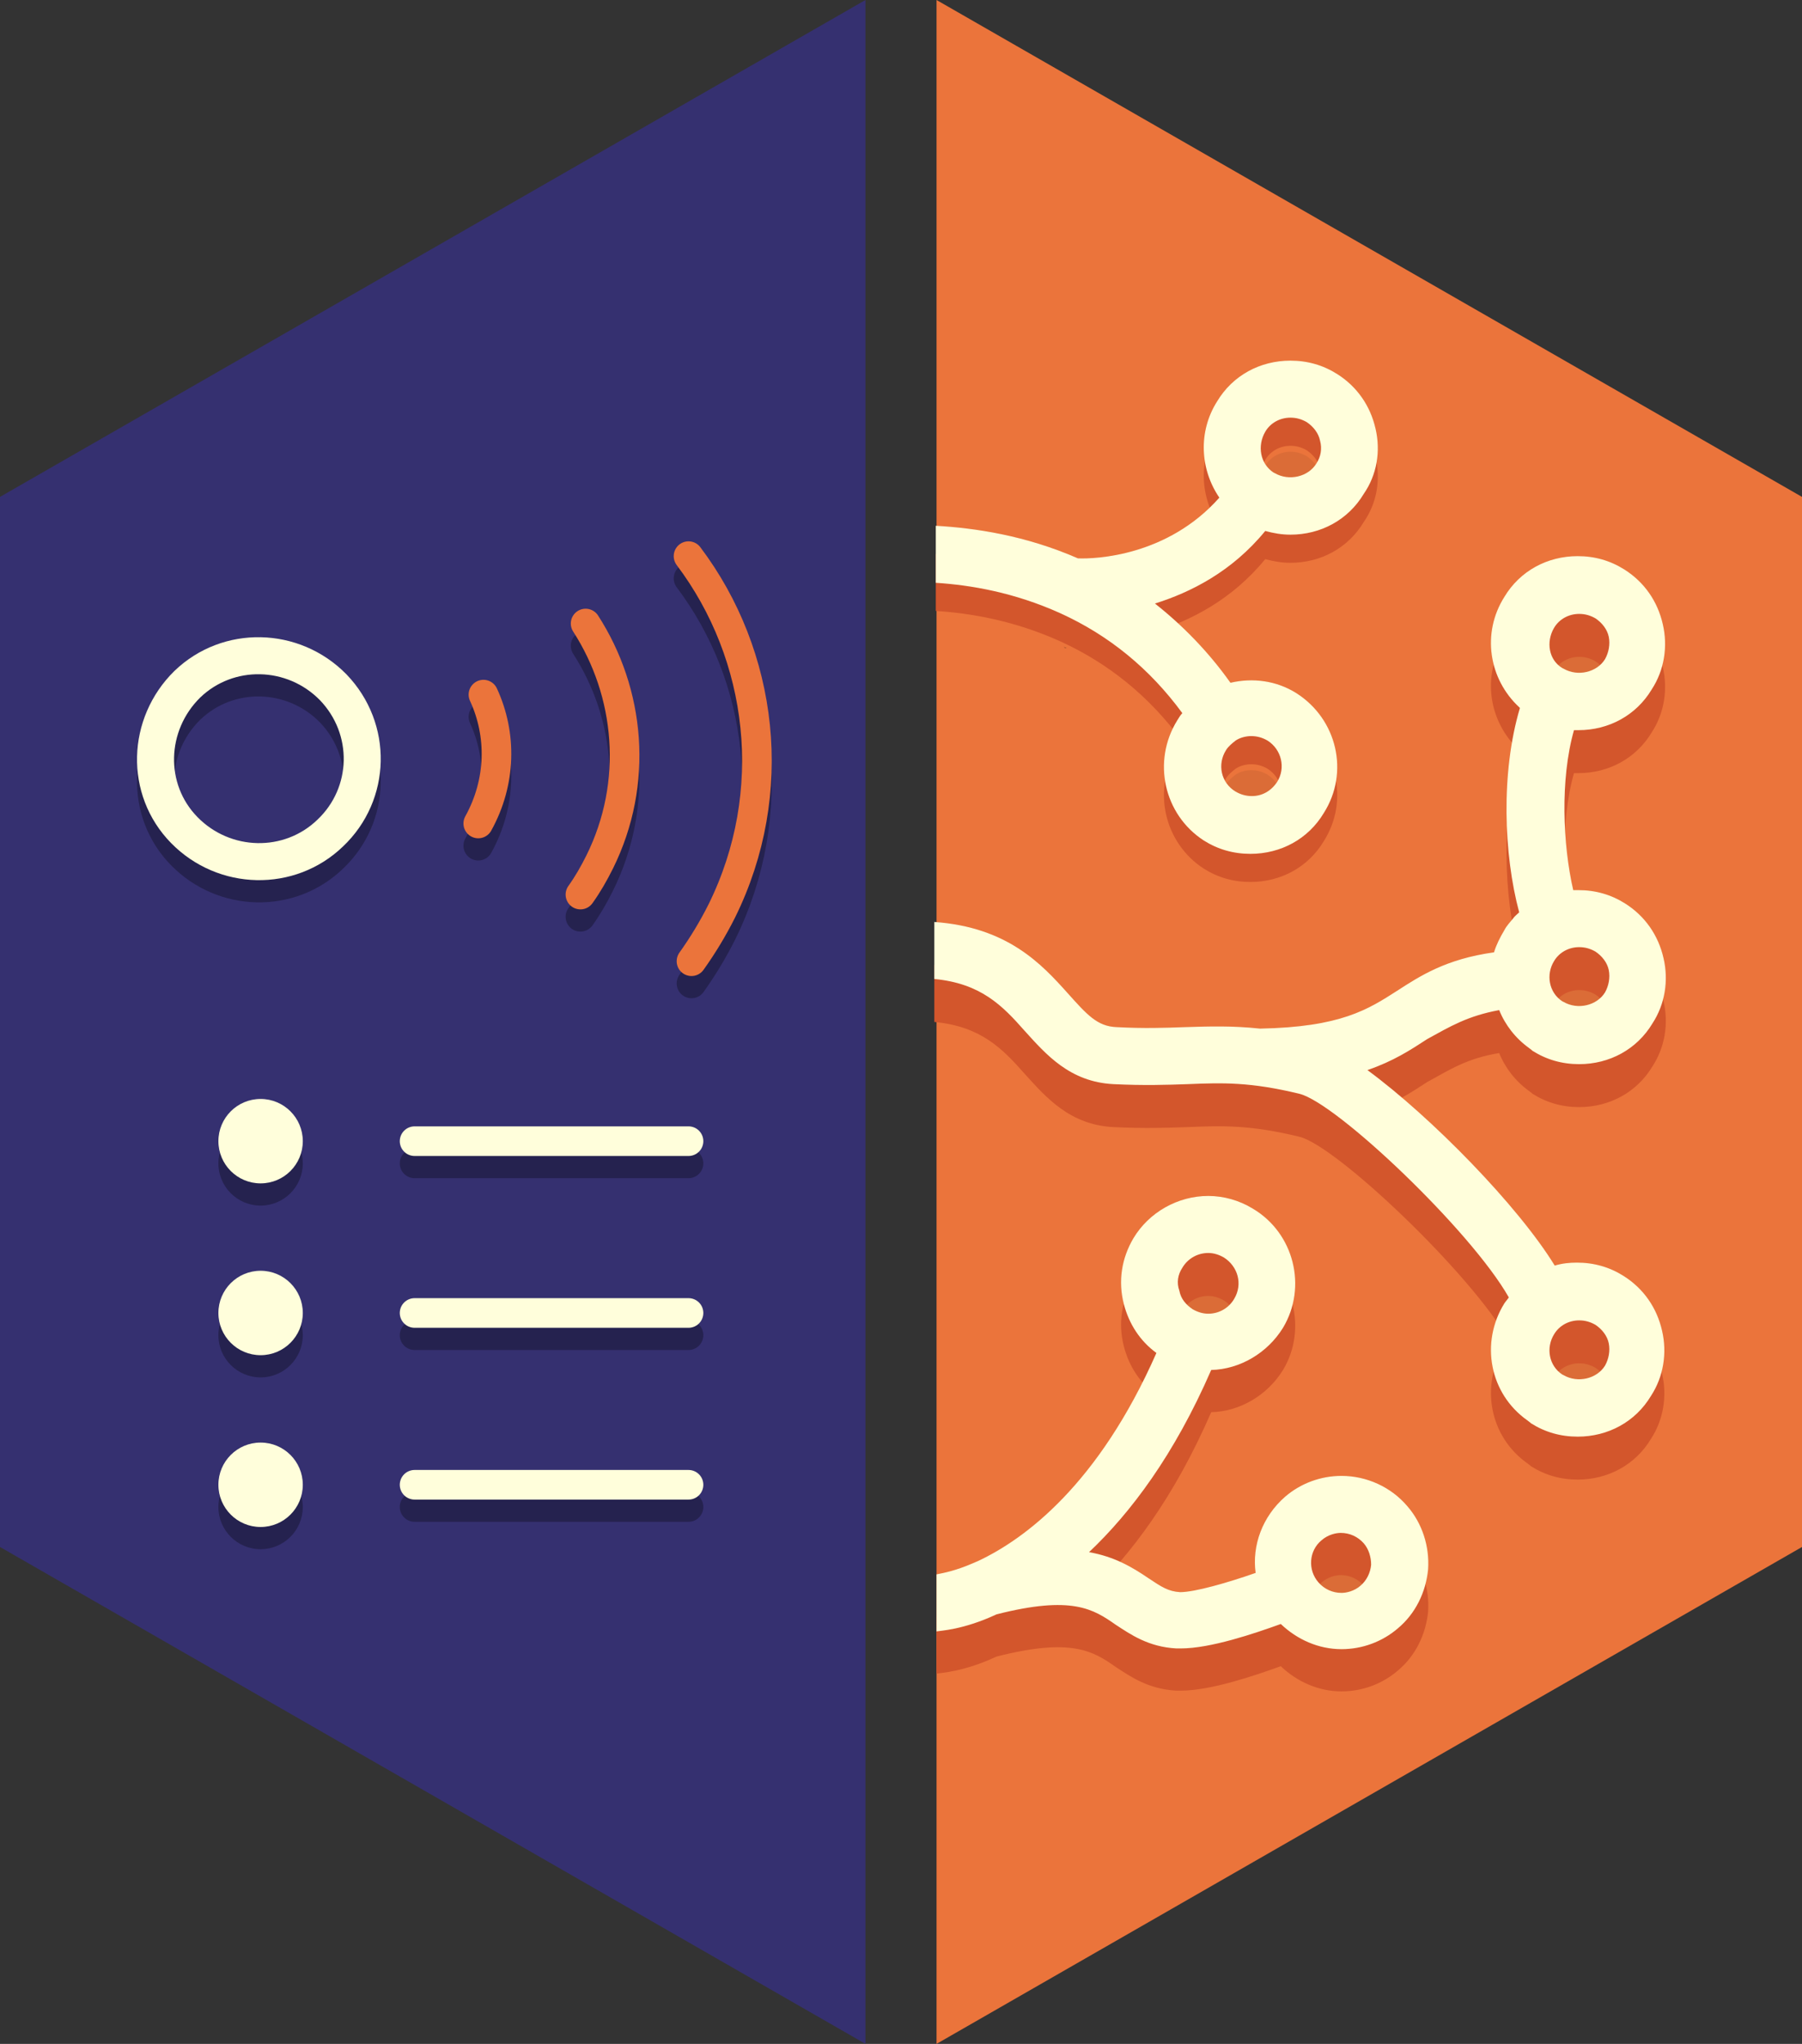 <?xml version="1.0" encoding="utf-8"?>
<!-- Generator: Adobe Illustrator 26.0.3, SVG Export Plug-In . SVG Version: 6.00 Build 0)  -->
<svg version="1.1" id="Layer_1" xmlns="http://www.w3.org/2000/svg" xmlns:xlink="http://www.w3.org/1999/xlink" x="0px" y="0px"
	 viewBox="0 0 243.4 276" style="enable-background:new 0 0 243.4 276;" xml:space="preserve">
<rect x="0" y="0" width="243.4" height="276" fill="#333333" stroke="none"/>
<style type="text/css">
	.st0{fill:#EB743B;}
	.st1{fill:#353070;}
	.st2{opacity:7.000000e-02;}
	.st3{fill:#D3562C;}
	.st4{fill:#FFFEDB;}
	.st5{opacity:0.3;}
	.st6{fill:none;stroke:#000000;stroke-width:5;stroke-linecap:round;}
	.st7{fill:none;stroke:#000000;stroke-width:4;stroke-linecap:round;}
	.st8{fill:none;stroke:#FFFEDB;stroke-width:5;stroke-linecap:round;}
	.st9{fill:none;stroke:#FFFEDB;stroke-width:4;stroke-linecap:round;}
	.st10{fill:none;stroke:#EB743B;stroke-width:4;stroke-linecap:round;}
</style>
<g>
	<polygon class="st0" points="126.5,0 126.5,276 243.4,208.9 243.4,67.1 	"/>
	<polygon class="st1" points="116.9,0 0,67.1 0,208.9 116.9,276 	"/>
	<g>
		<g class="st2">
			<path d="M159.7,175.8c0.7-1.2,2-2,3.5-2c0.7,0,1.4,0.2,2.1,0.6c1.9,1.2,2.6,3.6,1.4,5.6c-0.7,1.2-2,2-3.5,2
				c-0.7,0-1.4-0.2-2.1-0.6c-0.9-0.6-1.6-1.4-1.8-2.5C158.9,177.8,159.1,176.7,159.7,175.8z M183.8,218.7c-0.9,0.8-2,1-2.6,1
				c-1.2,0-2.3-0.5-3.1-1.4c-1.5-1.7-1.3-4.3,0.4-5.7c0.9-0.8,2-1,2.6-1c1.2,0,2.3,0.5,3.1,1.4c0.7,0.8,1,1.9,1,2.9
				C185.1,217,184.6,218,183.8,218.7z"/>
			<path d="M143.7,87.4c0.1,0,0.3,0.1,0.4,0.1C144,87.5,143.9,87.5,143.7,87.4z"/>
			<path d="M165.6,105.9c0.3-0.5,0.8-0.9,1.3-1.3c0.6-0.4,1.4-0.6,2.1-0.6c0.8,0,1.5,0.2,2.2,0.6c1.9,1.2,2.5,3.7,1.3,5.6
				c-0.8,1.2-2,1.9-3.4,1.9c-0.8,0-1.5-0.2-2.2-0.6C164.9,110.3,164.4,107.8,165.6,105.9z M177.8,67.2c-1.1,1.8-3.7,2.4-5.6,1.3
				l-0.2-0.1c-1.8-1.2-2.2-3.6-1.1-5.5c0.7-1.2,2-1.9,3.4-1.9c0.8,0,1.5,0.2,2.2,0.6c0.9,0.6,1.6,1.5,1.8,2.5
				C178.6,65.2,178.4,66.3,177.8,67.2z"/>
			<path d="M209.9,89.4c0.7-1.2,2-1.9,3.4-1.9c0.8,0,1.5,0.2,2.2,0.6c0.9,0.6,1.6,1.5,1.8,2.5c0.2,1,0,2.1-0.5,3
				c-1.1,1.8-3.7,2.4-5.6,1.3l-0.2-0.1C209.2,93.7,208.8,91.3,209.9,89.4z M209.9,134.4c0.7-1.2,2-1.9,3.4-1.9
				c0.8,0,1.5,0.2,2.2,0.6c0.9,0.6,1.6,1.5,1.8,2.5c0.2,1,0,2.1-0.5,3c-1.1,1.8-3.7,2.4-5.6,1.3l-0.2-0.1
				C209.2,138.6,208.8,136.2,209.9,134.4z M209.9,184.8c0.7-1.2,2-1.9,3.4-1.9c0.8,0,1.5,0.2,2.2,0.6c0.9,0.6,1.6,1.5,1.8,2.5
				c0.2,1,0,2.1-0.5,3c-1.1,1.8-3.7,2.4-5.6,1.3l-0.2-0.1C209.2,189,208.8,186.7,209.9,184.8z"/>
			<path d="M190.1,203.4c-2.2-2.6-5.5-4.1-8.9-4.1c-2.8,0-5.5,1-7.6,2.8c-3.1,2.7-4.5,6.6-4,10.3c-3.7,1.3-8.2,2.6-10.2,2.6
				c-1.6-0.1-2.5-0.7-4.3-1.9c-2.2-1.5-4.6-2.9-8-3.5c5.6-5.3,11.5-13.1,16.5-24.6c3.9-0.1,7.6-2.3,9.7-5.7
				c3.3-5.5,1.5-12.8-4.1-16.1c-1.8-1.1-3.9-1.7-6-1.7c-4.1,0-8,2.2-10.1,5.7c-1.6,2.7-2.1,5.8-1.3,8.9c0.7,2.7,2.2,5,4.4,6.6
				c-7.8,17.7-17.7,25.1-24.1,28.1c-0.2,0.1-0.5,0.2-0.7,0.3c-2.3,1-3.9,1.3-4.9,1.5v7.7c0.5-0.1,3.6-0.2,8.1-2.3
				c10.2-2.6,13.1-0.7,16.1,1.4c2,1.3,4.4,3,8.2,3.2c0.2,0,0.4,0,0.6,0c4,0,9.9-2,13.5-3.3c2.2,2.1,5.1,3.4,8.2,3.4l0,0
				c2.8,0,5.5-1,7.6-2.8c2.4-2,3.8-4.9,4.1-8C193.1,208.8,192.1,205.7,190.1,203.4z M159.7,171.2c0.7-1.2,2-2,3.5-2
				c0.7,0,1.4,0.2,2.1,0.6c1.9,1.2,2.6,3.6,1.4,5.6c-0.7,1.2-2,2-3.5,2c-0.7,0-1.4-0.2-2.1-0.6c-0.9-0.6-1.6-1.4-1.8-2.5
				C158.9,173.2,159.1,172.1,159.7,171.2z M183.8,214.1c-0.9,0.8-2,1-2.6,1c-1.2,0-2.3-0.5-3.1-1.4c-1.5-1.7-1.3-4.3,0.4-5.7
				c0.9-0.8,2-1,2.6-1c1.2,0,2.3,0.5,3.1,1.4c0.7,0.8,1,1.9,1,2.9C185.1,212.4,184.6,213.4,183.8,214.1z"/>
			<path d="M143.7,82.8c0.1,0,0.3,0.1,0.4,0.1C144,82.9,143.9,82.8,143.7,82.8z"/>
			<path d="M185.8,57.9c-0.7-3.1-2.5-5.7-5.2-7.4c-1.9-1.2-4-1.8-6.3-1.8c-4.1,0-7.8,2-9.9,5.5c-2.6,4.1-2.3,9.2,0.3,13
				c-7,7.9-16.7,8.3-19.1,8.2c-7.1-3.1-13.9-4.1-19.2-4.4v7.7c4.7,0.3,10.6,1.3,16.8,4.1c0,0,0,0,0,0c6.6,3,12.1,7.5,16.5,13.5
				c-0.3,0.3-0.5,0.7-0.7,1c-3.4,5.5-1.8,12.7,3.6,16.2c1.9,1.2,4,1.8,6.3,1.8c4.1,0,7.8-2,9.9-5.5c3.5-5.5,1.8-12.7-3.7-16.2
				c-2.7-1.7-5.9-2.1-8.9-1.4c-2.9-4.1-6.4-7.7-10.2-10.7c4.8-1.5,10.4-4.3,14.9-9.8c1.1,0.3,2.2,0.5,3.4,0.5c4.1,0,7.8-2,9.9-5.5
				C186,64.1,186.5,60.9,185.8,57.9z M165.6,101.3c0.3-0.5,0.8-0.9,1.3-1.3c0.6-0.4,1.4-0.6,2.1-0.6c0.8,0,1.5,0.2,2.2,0.6
				c1.9,1.2,2.5,3.7,1.3,5.6c-0.8,1.2-2,1.9-3.4,1.9c-0.8,0-1.5-0.2-2.2-0.6C164.9,105.7,164.4,103.2,165.6,101.3z M177.8,62.6
				c-1.1,1.8-3.7,2.4-5.6,1.3l-0.2-0.1c-1.8-1.2-2.2-3.6-1.1-5.5c0.7-1.2,2-1.9,3.4-1.9c0.8,0,1.5,0.2,2.2,0.6
				c0.9,0.6,1.6,1.5,1.8,2.5C178.6,60.6,178.4,61.7,177.8,62.6z"/>
			<path d="M202.5,136.4c0.8,2,2.2,3.8,4,5.1c0.1,0.1,0.3,0.2,0.5,0.4c1.9,1.2,4,1.8,6.3,1.8c4.1,0,7.8-2,9.9-5.5
				c1.7-2.6,2.2-5.8,1.5-8.8c-0.7-3.1-2.5-5.7-5.2-7.4c-1.9-1.2-4-1.8-6.3-1.8c-0.2,0-0.5,0-0.7,0c-1.4-6.1-1.8-14.9,0.1-21.6
				c0.2,0,0.4,0,0.6,0c4.1,0,7.8-2,9.9-5.5c1.7-2.6,2.2-5.8,1.5-8.8c-0.7-3.1-2.5-5.7-5.2-7.4c-1.9-1.2-4-1.8-6.3-1.8
				c-4.1,0-7.8,2-9.9,5.5c-3.1,4.9-2.1,11.1,2,14.9c0,0,0.1,0.1,0.1,0.1c-2.6,8.7-2.2,19.8-0.1,27.6c-0.3,0.3-0.6,0.5-0.8,0.8
				c-0.4,0.5-0.9,1-1.2,1.6c-0.6,1-1.1,2-1.4,3c-6.5,0.9-10,3.2-13.1,5.2c-3.9,2.5-7.6,4.9-18.5,5.1c-3.8-0.4-6.8-0.3-10.1-0.2
				c-2.7,0.1-5.6,0.2-9.3,0c-2.6-0.1-4-1.7-6.6-4.6c-3.5-3.9-8.1-8.9-18-9.6v7.7c6.3,0.6,9.2,3.6,12.2,7c2.9,3.2,6.1,6.9,12,7.2
				c4.1,0.2,7.2,0.1,10,0c4.8-0.2,8.5-0.3,15.1,1.3c5,1.2,23.2,18.5,28.3,27.5c-0.2,0.3-0.4,0.5-0.6,0.8c-3.3,5.3-2,12.2,3.1,15.8
				c0.1,0.1,0.3,0.2,0.5,0.4c1.9,1.2,4,1.8,6.3,1.8c4.1,0,7.8-2,9.9-5.5c1.7-2.6,2.2-5.8,1.5-8.8c-0.7-3.1-2.5-5.7-5.2-7.4
				c-1.9-1.2-4-1.8-6.3-1.8c-1,0-2,0.1-3,0.4c-4.9-8-16.6-20-25.3-26.4c3.5-1.2,5.8-2.7,8.1-4.2
				C195.9,138.6,198.2,137.2,202.5,136.4z M209.9,84.8c0.7-1.2,2-1.9,3.4-1.9c0.8,0,1.5,0.2,2.2,0.6c0.9,0.6,1.6,1.5,1.8,2.5
				c0.2,1,0,2.1-0.5,3c-1.1,1.8-3.7,2.4-5.6,1.3l-0.2-0.1C209.2,89.1,208.8,86.7,209.9,84.8z M209.9,129.8c0.7-1.2,2-1.9,3.4-1.9
				c0.8,0,1.5,0.2,2.2,0.6c0.9,0.6,1.6,1.5,1.8,2.5c0.2,1,0,2.1-0.5,3c-1.1,1.8-3.7,2.4-5.6,1.3l-0.2-0.1
				C209.2,134,208.8,131.6,209.9,129.8z M209.9,180.2c0.7-1.2,2-1.9,3.4-1.9c0.8,0,1.5,0.2,2.2,0.6c0.9,0.6,1.6,1.5,1.8,2.5
				c0.2,1,0,2.1-0.5,3c-1.1,1.8-3.7,2.4-5.6,1.3l-0.2-0.1C209.2,184.4,208.8,182,209.9,180.2z"/>
		</g>
		<g>
			<g>
				<path class="st3" d="M190.1,209.1c-2.2-2.6-5.5-4.1-8.9-4.1c-2.8,0-5.5,1-7.6,2.8c-3.1,2.7-4.5,6.6-4,10.3
					c-3.7,1.3-8.2,2.6-10.2,2.6c-1.6-0.1-2.5-0.7-4.3-1.9c-2.2-1.5-4.6-2.9-8-3.5c5.6-5.3,11.5-13.1,16.5-24.6
					c3.9-0.1,7.6-2.3,9.7-5.7c3.3-5.5,1.5-12.8-4.1-16.1c-1.8-1.1-3.9-1.7-6-1.7c-4.1,0-8,2.2-10.1,5.7c-1.6,2.7-2.1,5.8-1.3,8.9
					c0.7,2.7,2.2,5,4.4,6.6c-7.8,17.7-17.7,25.1-24.1,28.1c-0.2,0.1-0.5,0.2-0.7,0.3c-2.3,1-3.9,1.3-4.9,1.5v7.7
					c0.5-0.1,3.6-0.2,8.1-2.3c10.2-2.6,13.1-0.7,16.1,1.4c2,1.3,4.4,3,8.2,3.2c0.2,0,0.4,0,0.6,0c4,0,9.9-2,13.5-3.3
					c2.2,2.1,5.1,3.4,8.2,3.4l0,0c2.8,0,5.5-1,7.6-2.8c2.4-2,3.8-4.9,4.1-8C193.1,214.5,192.1,211.5,190.1,209.1z M159.7,177
					c0.7-1.2,2-2,3.5-2c0.7,0,1.4,0.2,2.1,0.6c1.9,1.2,2.6,3.6,1.4,5.6c-0.7,1.2-2,2-3.5,2c-0.7,0-1.4-0.2-2.1-0.6
					c-0.9-0.6-1.6-1.4-1.8-2.5C158.9,179,159.1,177.9,159.7,177z M183.8,219.8c-0.9,0.8-2,1-2.6,1c-1.2,0-2.3-0.5-3.1-1.4
					c-1.5-1.7-1.3-4.3,0.4-5.7c0.9-0.8,2-1,2.6-1c1.2,0,2.3,0.5,3.1,1.4c0.7,0.8,1,1.9,1,2.9C185.1,218.1,184.6,219.1,183.8,219.8z"
					/>
				<path d="M143.7,87.4c0.1,0,0.3,0.1,0.4,0.1C144,87.5,143.9,87.5,143.7,87.4z"/>
				<path class="st3" d="M185.8,61.7c-0.7-3.1-2.5-5.7-5.2-7.4c-1.9-1.2-4-1.8-6.3-1.8c-4.1,0-7.8,2-9.9,5.5
					c-2.6,4.1-2.3,9.2,0.3,13c-7,7.9-16.7,8.3-19.1,8.2c-7.1-3.1-13.9-4.1-19.2-4.4v7.7c4.7,0.3,10.6,1.3,16.8,4.1c0,0,0,0,0,0
					c6.6,3,12.1,7.5,16.5,13.5c-0.3,0.3-0.5,0.7-0.7,1c-3.4,5.5-1.8,12.7,3.6,16.2c1.9,1.2,4,1.8,6.3,1.8c4.1,0,7.8-2,9.9-5.5
					c3.5-5.5,1.8-12.7-3.7-16.2c-2.7-1.7-5.9-2.1-8.9-1.4c-2.9-4.1-6.4-7.7-10.2-10.7c4.8-1.5,10.4-4.3,14.9-9.8
					c1.1,0.3,2.2,0.5,3.4,0.5c4.1,0,7.8-2,9.9-5.5C186,67.9,186.5,64.8,185.8,61.7z M165.6,105.1c0.3-0.5,0.8-0.9,1.3-1.3
					c0.6-0.4,1.4-0.6,2.1-0.6c0.8,0,1.5,0.2,2.2,0.6c1.9,1.2,2.5,3.7,1.3,5.6c-0.8,1.2-2,1.9-3.4,1.9c-0.8,0-1.5-0.2-2.2-0.6
					C164.9,109.5,164.4,107,165.6,105.1z M177.8,66.4c-1.1,1.8-3.7,2.4-5.6,1.3l-0.2-0.1c-1.8-1.2-2.2-3.6-1.1-5.5
					c0.7-1.2,2-1.9,3.4-1.9c0.8,0,1.5,0.2,2.2,0.6c0.9,0.6,1.6,1.5,1.8,2.5C178.6,64.5,178.4,65.5,177.8,66.4z"/>
				<path class="st3" d="M202.5,142.2c0.8,2,2.2,3.8,4,5.1c0.1,0.1,0.3,0.2,0.5,0.4c1.9,1.2,4,1.8,6.3,1.8c4.1,0,7.8-2,9.9-5.5
					c1.7-2.6,2.2-5.8,1.5-8.8c-0.7-3.1-2.5-5.7-5.2-7.4c-1.9-1.2-4-1.8-6.3-1.8c-0.2,0-0.5,0-0.7,0c-1.4-6.1-1.8-14.9,0.1-21.6
					c0.2,0,0.4,0,0.6,0c4.1,0,7.8-2,9.9-5.5c1.7-2.6,2.2-5.8,1.5-8.8c-0.7-3.1-2.5-5.7-5.2-7.4c-1.9-1.2-4-1.8-6.3-1.8
					c-4.1,0-7.8,2-9.9,5.5c-3.1,4.9-2.1,11.1,2,14.9c0,0,0.1,0.1,0.1,0.1c-2.6,8.7-2.2,19.8-0.1,27.6c-0.3,0.3-0.6,0.5-0.8,0.8
					c-0.4,0.5-0.9,1-1.2,1.6c-0.6,1-1.1,2-1.4,3c-6.5,0.9-10,3.2-13.1,5.2c-3.9,2.5-7.6,4.9-18.5,5.1c-3.8-0.4-6.8-0.3-10.1-0.2
					c-2.7,0.1-5.6,0.2-9.3,0c-2.6-0.1-4-1.7-6.6-4.6c-3.5-3.9-8.1-8.9-18-9.6v7.7c6.3,0.6,9.2,3.6,12.2,7c2.9,3.2,6.1,6.9,12,7.2
					c4.1,0.2,7.2,0.1,10,0c4.8-0.2,8.5-0.3,15.1,1.3c5,1.2,23.2,18.5,28.3,27.5c-0.2,0.3-0.4,0.5-0.6,0.8c-3.3,5.3-2,12.2,3.1,15.8
					c0.1,0.1,0.3,0.2,0.5,0.4c1.9,1.2,4,1.8,6.3,1.8c4.1,0,7.8-2,9.9-5.5c1.7-2.6,2.2-5.8,1.5-8.8c-0.7-3.1-2.5-5.7-5.2-7.4
					c-1.9-1.2-4-1.8-6.3-1.8c-1,0-2,0.1-3,0.4c-4.9-8-16.6-20-25.3-26.4c3.5-1.2,5.8-2.7,8.1-4.2
					C195.9,144.4,198.2,142.9,202.5,142.2z M209.9,90.6c0.7-1.2,2-1.9,3.4-1.9c0.8,0,1.5,0.2,2.2,0.6c0.9,0.6,1.6,1.5,1.8,2.5
					c0.2,1,0,2.1-0.5,3c-1.1,1.8-3.7,2.4-5.6,1.3L211,96C209.2,94.8,208.8,92.4,209.9,90.6z M209.9,135.6c0.7-1.2,2-1.9,3.4-1.9
					c0.8,0,1.5,0.2,2.2,0.6c0.9,0.6,1.6,1.5,1.8,2.5c0.2,1,0,2.1-0.5,3c-1.1,1.8-3.7,2.4-5.6,1.3L211,141
					C209.2,139.8,208.8,137.4,209.9,135.6z M209.9,186c0.7-1.2,2-1.9,3.4-1.9c0.8,0,1.5,0.2,2.2,0.6c0.9,0.6,1.6,1.5,1.8,2.5
					c0.2,1,0,2.1-0.5,3c-1.1,1.8-3.7,2.4-5.6,1.3l-0.2-0.1C209.2,190.2,208.8,187.8,209.9,186z"/>
			</g>
			<g>
				<path class="st4" d="M190.1,203.4c-2.2-2.6-5.5-4.1-8.9-4.1c-2.8,0-5.5,1-7.6,2.8c-3.1,2.7-4.5,6.6-4,10.3
					c-3.7,1.3-8.2,2.6-10.2,2.6c-1.6-0.1-2.5-0.7-4.3-1.9c-2.2-1.5-4.6-2.9-8-3.5c5.6-5.3,11.5-13.1,16.5-24.6
					c3.9-0.1,7.6-2.3,9.7-5.7c3.3-5.5,1.5-12.8-4.1-16.1c-1.8-1.1-3.9-1.7-6-1.7c-4.1,0-8,2.2-10.1,5.7c-1.6,2.7-2.1,5.8-1.3,8.9
					c0.7,2.7,2.2,5,4.4,6.6c-7.8,17.7-17.7,25.1-24.1,28.1c-0.2,0.1-0.5,0.2-0.7,0.3c-2.3,1-3.9,1.3-4.9,1.5v7.7
					c0.5-0.1,3.6-0.2,8.1-2.3c10.2-2.6,13.1-0.7,16.1,1.4c2,1.3,4.4,3,8.2,3.2c0.2,0,0.4,0,0.6,0c4,0,9.9-2,13.5-3.3
					c2.2,2.1,5.1,3.4,8.2,3.4l0,0c2.8,0,5.5-1,7.6-2.8c2.4-2,3.8-4.9,4.1-8C193.1,208.8,192.1,205.7,190.1,203.4z M159.7,171.2
					c0.7-1.2,2-2,3.5-2c0.7,0,1.4,0.2,2.1,0.6c1.9,1.2,2.6,3.6,1.4,5.6c-0.7,1.2-2,2-3.5,2c-0.7,0-1.4-0.2-2.1-0.6
					c-0.9-0.6-1.6-1.4-1.8-2.5C158.9,173.2,159.1,172.1,159.7,171.2z M183.8,214.1c-0.9,0.8-2,1-2.6,1c-1.2,0-2.3-0.5-3.1-1.4
					c-1.5-1.7-1.3-4.3,0.4-5.7c0.9-0.8,2-1,2.6-1c1.2,0,2.3,0.5,3.1,1.4c0.7,0.8,1,1.9,1,2.9C185.1,212.4,184.6,213.4,183.8,214.1z"
					/>
				<path class="st4" d="M143.7,82.8c0.1,0,0.3,0.1,0.4,0.1C144,82.9,143.9,82.8,143.7,82.8z"/>
				<path class="st4" d="M185.8,57.9c-0.7-3.1-2.5-5.7-5.2-7.4c-1.9-1.2-4-1.8-6.3-1.8c-4.1,0-7.8,2-9.9,5.5
					c-2.6,4.1-2.3,9.2,0.3,13c-7,7.9-16.7,8.3-19.1,8.2c-7.1-3.1-13.9-4.1-19.2-4.4v7.7c4.7,0.3,10.6,1.3,16.8,4.1c0,0,0,0,0,0
					c6.6,3,12.1,7.5,16.5,13.5c-0.3,0.3-0.5,0.7-0.7,1c-3.4,5.5-1.8,12.7,3.6,16.2c1.9,1.2,4,1.8,6.3,1.8c4.1,0,7.8-2,9.9-5.5
					c3.5-5.5,1.8-12.7-3.7-16.2c-2.7-1.7-5.9-2.1-8.9-1.4c-2.9-4.1-6.4-7.7-10.2-10.7c4.8-1.5,10.4-4.3,14.9-9.8
					c1.1,0.3,2.2,0.5,3.4,0.5c4.1,0,7.8-2,9.9-5.5C186,64.1,186.5,60.9,185.8,57.9z M165.6,101.3c0.3-0.5,0.8-0.9,1.3-1.3
					c0.6-0.4,1.4-0.6,2.1-0.6c0.8,0,1.5,0.2,2.2,0.6c1.9,1.2,2.5,3.7,1.3,5.6c-0.8,1.2-2,1.9-3.4,1.9c-0.8,0-1.5-0.2-2.2-0.6
					C164.9,105.7,164.4,103.2,165.6,101.3z M177.8,62.6c-1.1,1.8-3.7,2.4-5.6,1.3l-0.2-0.1c-1.8-1.2-2.2-3.6-1.1-5.5
					c0.7-1.2,2-1.9,3.4-1.9c0.8,0,1.5,0.2,2.2,0.6c0.9,0.6,1.6,1.5,1.8,2.5C178.6,60.6,178.4,61.7,177.8,62.6z"/>
				<path class="st4" d="M202.5,136.4c0.8,2,2.2,3.8,4,5.1c0.1,0.1,0.3,0.2,0.5,0.4c1.9,1.2,4,1.8,6.3,1.8c4.1,0,7.8-2,9.9-5.5
					c1.7-2.6,2.2-5.8,1.5-8.8c-0.7-3.1-2.5-5.7-5.2-7.4c-1.9-1.2-4-1.8-6.3-1.8c-0.2,0-0.5,0-0.7,0c-1.4-6.1-1.8-14.9,0.1-21.6
					c0.2,0,0.4,0,0.6,0c4.1,0,7.8-2,9.9-5.5c1.7-2.6,2.2-5.8,1.5-8.8c-0.7-3.1-2.5-5.7-5.2-7.4c-1.9-1.2-4-1.8-6.3-1.8
					c-4.1,0-7.8,2-9.9,5.5c-3.1,4.9-2.1,11.1,2,14.9c0,0,0.1,0.1,0.1,0.1c-2.6,8.7-2.2,19.8-0.1,27.6c-0.3,0.3-0.6,0.5-0.8,0.8
					c-0.4,0.5-0.9,1-1.2,1.6c-0.6,1-1.1,2-1.4,3c-6.5,0.9-10,3.2-13.1,5.2c-3.9,2.5-7.6,4.9-18.5,5.1c-3.8-0.4-6.8-0.3-10.1-0.2
					c-2.7,0.1-5.6,0.2-9.3,0c-2.6-0.1-4-1.7-6.6-4.6c-3.5-3.9-8.1-8.9-18-9.6v7.7c6.3,0.6,9.2,3.6,12.2,7c2.9,3.2,6.1,6.9,12,7.2
					c4.1,0.2,7.2,0.1,10,0c4.8-0.2,8.5-0.3,15.1,1.3c5,1.2,23.2,18.5,28.3,27.5c-0.2,0.3-0.4,0.5-0.6,0.8c-3.3,5.3-2,12.2,3.1,15.8
					c0.1,0.1,0.3,0.2,0.5,0.4c1.9,1.2,4,1.8,6.3,1.8c4.1,0,7.8-2,9.9-5.5c1.7-2.6,2.2-5.8,1.5-8.8c-0.7-3.1-2.5-5.7-5.2-7.4
					c-1.9-1.2-4-1.8-6.3-1.8c-1,0-2,0.1-3,0.4c-4.9-8-16.6-20-25.3-26.4c3.5-1.2,5.8-2.7,8.1-4.2
					C195.9,138.6,198.2,137.2,202.5,136.4z M209.9,84.8c0.7-1.2,2-1.9,3.4-1.9c0.8,0,1.5,0.2,2.2,0.6c0.9,0.6,1.6,1.5,1.8,2.5
					c0.2,1,0,2.1-0.5,3c-1.1,1.8-3.7,2.4-5.6,1.3l-0.2-0.1C209.2,89.1,208.8,86.7,209.9,84.8z M209.9,129.8c0.7-1.2,2-1.9,3.4-1.9
					c0.8,0,1.5,0.2,2.2,0.6c0.9,0.6,1.6,1.5,1.8,2.5c0.2,1,0,2.1-0.5,3c-1.1,1.8-3.7,2.4-5.6,1.3l-0.2-0.1
					C209.2,134,208.8,131.6,209.9,129.8z M209.9,180.2c0.7-1.2,2-1.9,3.4-1.9c0.8,0,1.5,0.2,2.2,0.6c0.9,0.6,1.6,1.5,1.8,2.5
					c0.2,1,0,2.1-0.5,3c-1.1,1.8-3.7,2.4-5.6,1.3l-0.2-0.1C209.2,184.4,208.8,182,209.9,180.2z"/>
			</g>
		</g>
	</g>
	<g>
		<g class="st5">
			<path class="st6" d="M44.6,115.5c-5.5,5.3-14.3,5.1-19.7-0.4s-5.1-14.3,0.4-19.7c5.5-5.3,14.3-5.1,19.7,0.4
				C50.4,101.4,50.2,110.2,44.6,115.5z"/>
			<line class="st7" x1="93" y1="180.3" x2="56" y2="180.3"/>
			<line class="st7" x1="93" y1="203.5" x2="56" y2="203.5"/>
			<circle cx="35.2" cy="180.3" r="5.7"/>
			<circle cx="35.2" cy="203.5" r="5.7"/>
			<line class="st7" x1="93" y1="157.1" x2="56" y2="157.1"/>
			<circle cx="35.2" cy="157.1" r="5.7"/>
			<path class="st7" d="M79.1,87.2c6,9.3,7.2,21.5,1.9,32.2c-0.8,1.6-1.6,3-2.6,4.4"/>
			<path class="st7" d="M93,78.1c10.1,13.4,12.4,31.9,4.5,47.9c-1.2,2.4-2.6,4.7-4.1,6.8"/>
			<path class="st7" d="M64.6,114.2c3.1-5.6,3.2-12,0.7-17.4"/>
		</g>
		<g>
			<g>
				<path class="st8" d="M44.6,112.5c-5.5,5.3-14.3,5.1-19.7-0.4s-5.1-14.3,0.4-19.7c5.5-5.3,14.3-5.1,19.7,0.4
					C50.4,98.4,50.2,107.2,44.6,112.5z"/>
				<line class="st9" x1="93" y1="177.3" x2="56" y2="177.3"/>
				<line class="st9" x1="93" y1="200.5" x2="56" y2="200.5"/>
				<circle class="st4" cx="35.2" cy="177.3" r="5.7"/>
				<circle class="st4" cx="35.2" cy="200.5" r="5.7"/>
				<line class="st9" x1="93" y1="154.1" x2="56" y2="154.1"/>
				<circle class="st4" cx="35.2" cy="154.1" r="5.7"/>
				<path class="st10" d="M79.1,84.2c6,9.3,7.2,21.5,1.9,32.2c-0.8,1.6-1.6,3-2.6,4.4"/>
				<path class="st10" d="M93,75.1c10.1,13.4,12.4,31.9,4.5,47.9c-1.2,2.4-2.6,4.7-4.1,6.8"/>
				<path class="st10" d="M64.6,111.2c3.1-5.6,3.2-12,0.7-17.4"/>
			</g>
		</g>
	</g>
</g>
</svg>
